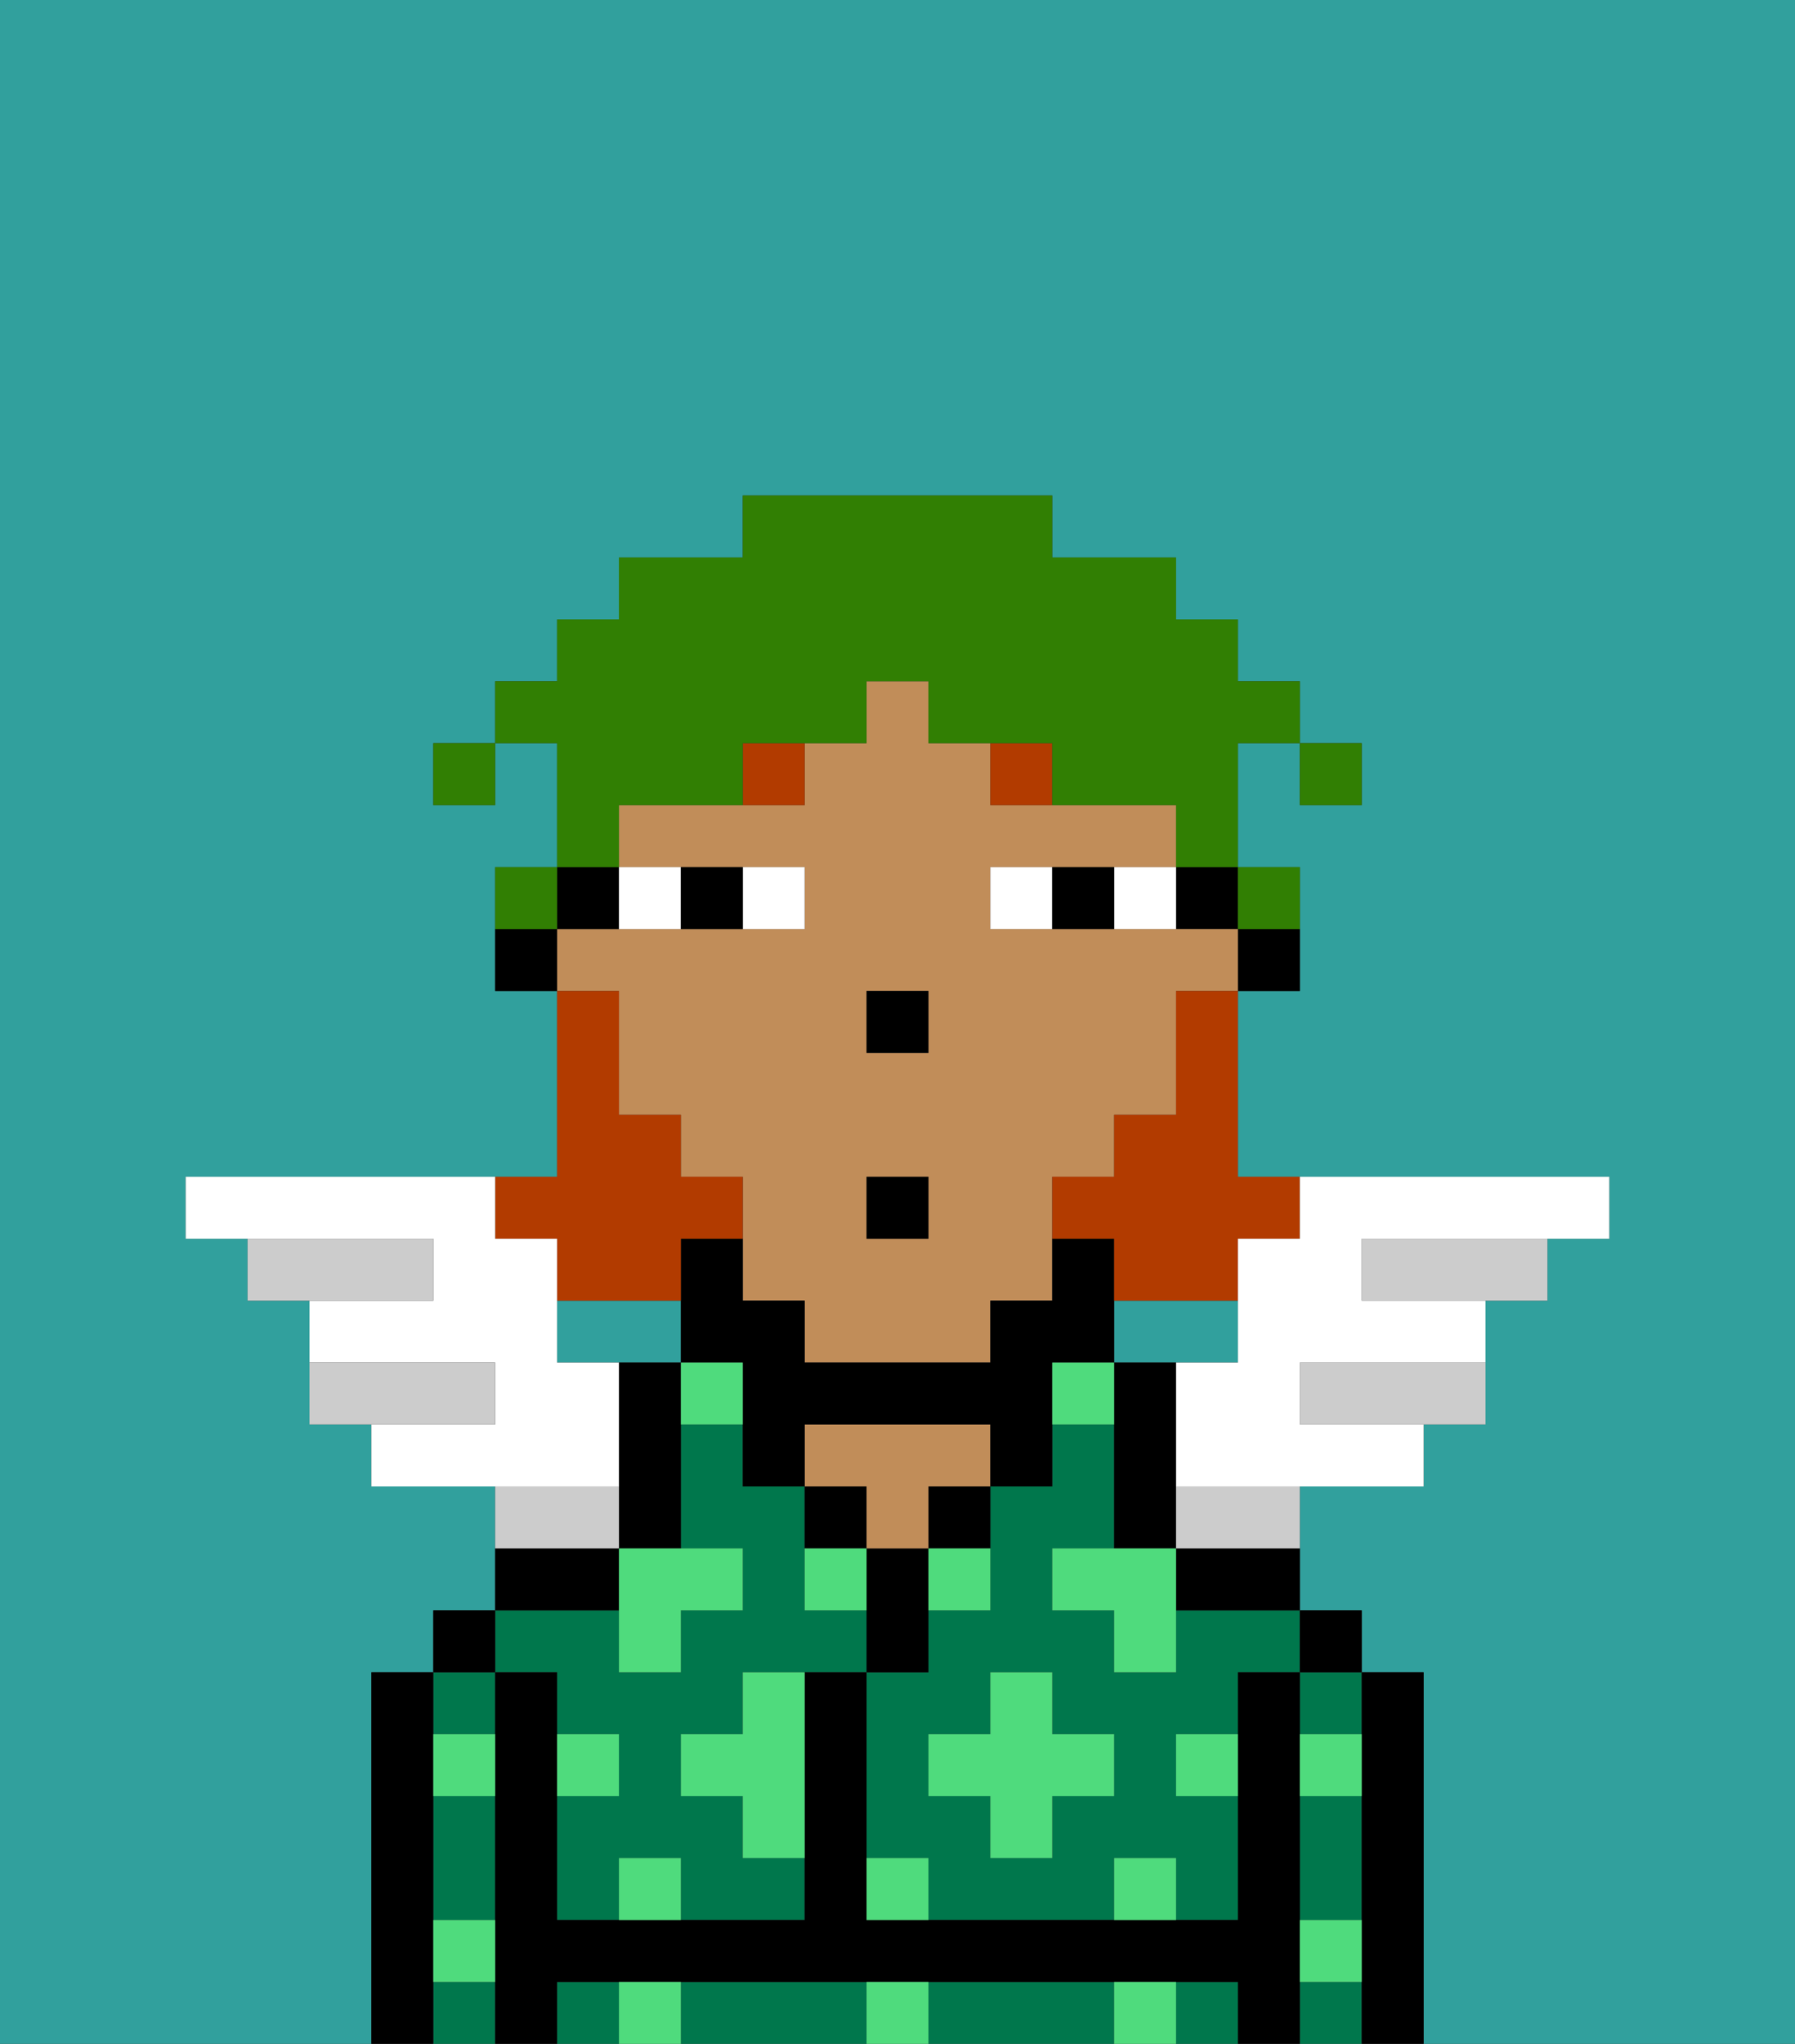 <svg xmlns="http://www.w3.org/2000/svg" viewBox="0 0 29 33"><rect x="0" y="0" width="29" height="33" fill="#333333" stroke="none"/><defs><style>polygon,rect,path{shape-rendering:crispedges;}.va160-1{fill:#31a09d;}.va160-2{fill:#00774c;}.va160-3{fill:#000000;}.va160-4{fill:#c18d59;}.va160-5{fill:#4fdb7d;}.va160-6{fill:#ffffff;}.va160-7{fill:#b23b00;}.va160-8{fill:#b23b00;}.va160-9{fill:#317f03;}.va160-10{fill:#ccc;}</style></defs><path class="va160-1" d="M6,32V27H7V26H8V24H6V23H5V21H4V20H3V19H9V16H8V14H9V12H8v1H7V12H8V11H9V10h1V9h2V8h5V9h2v1h1v1h1v1h1v1H21V12H20v2h1v2H20v3h6v1H25v1H24v2H23v1H21v2h1v1h1v6h6V0H0V33H6Z"/><path class="va160-1" d="M19,22h1V21H18v1Z"/><path class="va160-1" d="M11,21H9v1h2Z"/><path class="va160-2" d="M19,27H18V26H17V25h1V23H17v1H16v2H15v1H14v3h1v1h3V30h1v1h1V29H19V28h1V27h1V26H19Zm-1,2H17v1H16V29H15V28h1V27h1v1h1Z"/><rect class="va160-2" x="21" y="27" width="1" height="1"/><path class="va160-2" d="M21,30v1h1V29H21Z"/><rect class="va160-2" x="21" y="32" width="1" height="1"/><path class="va160-2" d="M17,32H15v1h3V32Z"/><rect class="va160-2" x="9" y="32" width="1" height="1"/><path class="va160-2" d="M13,32H11v1h3V32Z"/><rect class="va160-2" x="19" y="32" width="1" height="1"/><path class="va160-2" d="M7,30v1H8V29H7Z"/><rect class="va160-2" x="7" y="32" width="1" height="1"/><rect class="va160-2" x="7" y="27" width="1" height="1"/><path class="va160-2" d="M9,27v1h1v1H9v2h1V30h1v1h2V30H12V29H11V28h1V27h2V26H13V24H12V23H11v2h1v1H11v1H10V26H8v1Z"/><path class="va160-3" d="M23,27H22v6h1V27Z"/><rect class="va160-3" x="21" y="26" width="1" height="1"/><path class="va160-3" d="M21,31V27H20v4H14V27H13v4H9V27H8v6H9V32H20v1h1V31Z"/><path class="va160-3" d="M19,26h2V25H19Z"/><path class="va160-3" d="M18,23v2h1V22H18Z"/><path class="va160-3" d="M15,25h1V24H15Z"/><path class="va160-3" d="M15,26V25H14v2h1Z"/><path class="va160-3" d="M14,24H13v1h1Z"/><path class="va160-4" d="M14,25h1V24h1V23H13v1h1Z"/><path class="va160-3" d="M10,22v3h1V22Z"/><path class="va160-3" d="M10,25H8v1h2Z"/><rect class="va160-3" x="7" y="26" width="1" height="1"/><path class="va160-3" d="M7,31V27H6v6H7V31Z"/><path class="va160-3" d="M20,16h1V15H20Z"/><rect class="va160-3" x="19" y="14" width="1" height="1"/><path class="va160-4" d="M10,17v1h1v1h1v2h1v1h3V21h1V19h1V18h1V16h1V15H16V14h3V13H16V12H15V11H14v1H13v1H10v1h3v1H9v1h1Zm4-1h1v1H14Zm0,3h1v1H14Z"/><path class="va160-3" d="M14,23h2v1h1V22h1V20H17v1H16v1H13V21H12V20H11v2h1v2h1V23Z"/><path class="va160-3" d="M10,15V14H9v1Z"/><path class="va160-3" d="M8,15v1H9V15Z"/><rect class="va160-3" x="14" y="16" width="1" height="1"/><path class="va160-5" d="M10,30v1h1V30Z"/><path class="va160-5" d="M10,32v1h1V32Z"/><path class="va160-5" d="M12,28H11v1h1v1h1V27H12Z"/><polygon class="va160-5" points="10 26 10 27 11 27 11 26 12 26 12 25 11 25 10 25 10 26"/><path class="va160-5" d="M15,26h1V25H15Z"/><path class="va160-5" d="M13,25v1h1V25Z"/><polygon class="va160-5" points="17 27 16 27 16 28 15 28 15 29 16 29 16 30 17 30 17 29 18 29 18 28 17 28 17 27"/><polygon class="va160-5" points="17 25 17 26 18 26 18 27 19 27 19 26 19 25 18 25 17 25"/><path class="va160-5" d="M7,29H8V28H7Z"/><path class="va160-5" d="M10,28H9v1h1Z"/><path class="va160-5" d="M21,29h1V28H21Z"/><path class="va160-5" d="M19,29h1V28H19Z"/><path class="va160-5" d="M21,32h1V31H21Z"/><path class="va160-5" d="M7,32H8V31H7Z"/><path class="va160-5" d="M14,30v1h1V30Z"/><path class="va160-5" d="M14,32v1h1V32Z"/><path class="va160-5" d="M18,30v1h1V30Z"/><path class="va160-5" d="M18,32v1h1V32Z"/><path class="va160-5" d="M11,22v1h1V22Z"/><path class="va160-5" d="M17,22v1h1V22Z"/><path class="va160-6" d="M13,15V14H12v1Z"/><path class="va160-6" d="M11,15V14H10v1Z"/><path class="va160-6" d="M18,14v1h1V14Z"/><path class="va160-6" d="M16,14v1h1V14Z"/><path class="va160-3" d="M12,15V14H11v1Z"/><path class="va160-3" d="M17,14v1h1V14Z"/><path class="va160-7" d="M12,13h1V12H12Z"/><path class="va160-7" d="M16,12v1h1V12Z"/><path class="va160-8" d="M19,17v1H18v1H17v1h1v1h2V20h1V19H20V16H19Z"/><path class="va160-8" d="M9,20v1h2V20h1V19H11V18H10V16H9v3H8v1Z"/><rect class="va160-3" x="14" y="19" width="1" height="1"/><rect class="va160-9" x="21" y="12" width="1" height="1"/><path class="va160-9" d="M10,13h2V12h2V11h1v1h2v1h2v1h1V12h1V11H20V10H19V9H17V8H12V9H10v1H9v1H8v1H9v2h1Z"/><path class="va160-9" d="M21,15V14H20v1Z"/><path class="va160-9" d="M9,14H8v1H9Z"/><rect class="va160-9" x="7" y="12" width="1" height="1"/><path class="va160-6" d="M10,22H9V20H8V19H3v1H7v1H5v1H8v1H6v1h4Z"/><path class="va160-10" d="M8,22H5v1H8Z"/><path class="va160-10" d="M7,20H4v1H7Z"/><path class="va160-10" d="M22,20v1h3V20H22Z"/><path class="va160-10" d="M21,22v1h3V22H21Z"/><path class="va160-6" d="M20,20v2H19v2h4V23H21V22h3V21H22V20h4V19H21v1Z"/><path class="va160-10" d="M10,24H8v1h2Z"/><path class="va160-10" d="M19,25h2V24H19Z"/></svg>